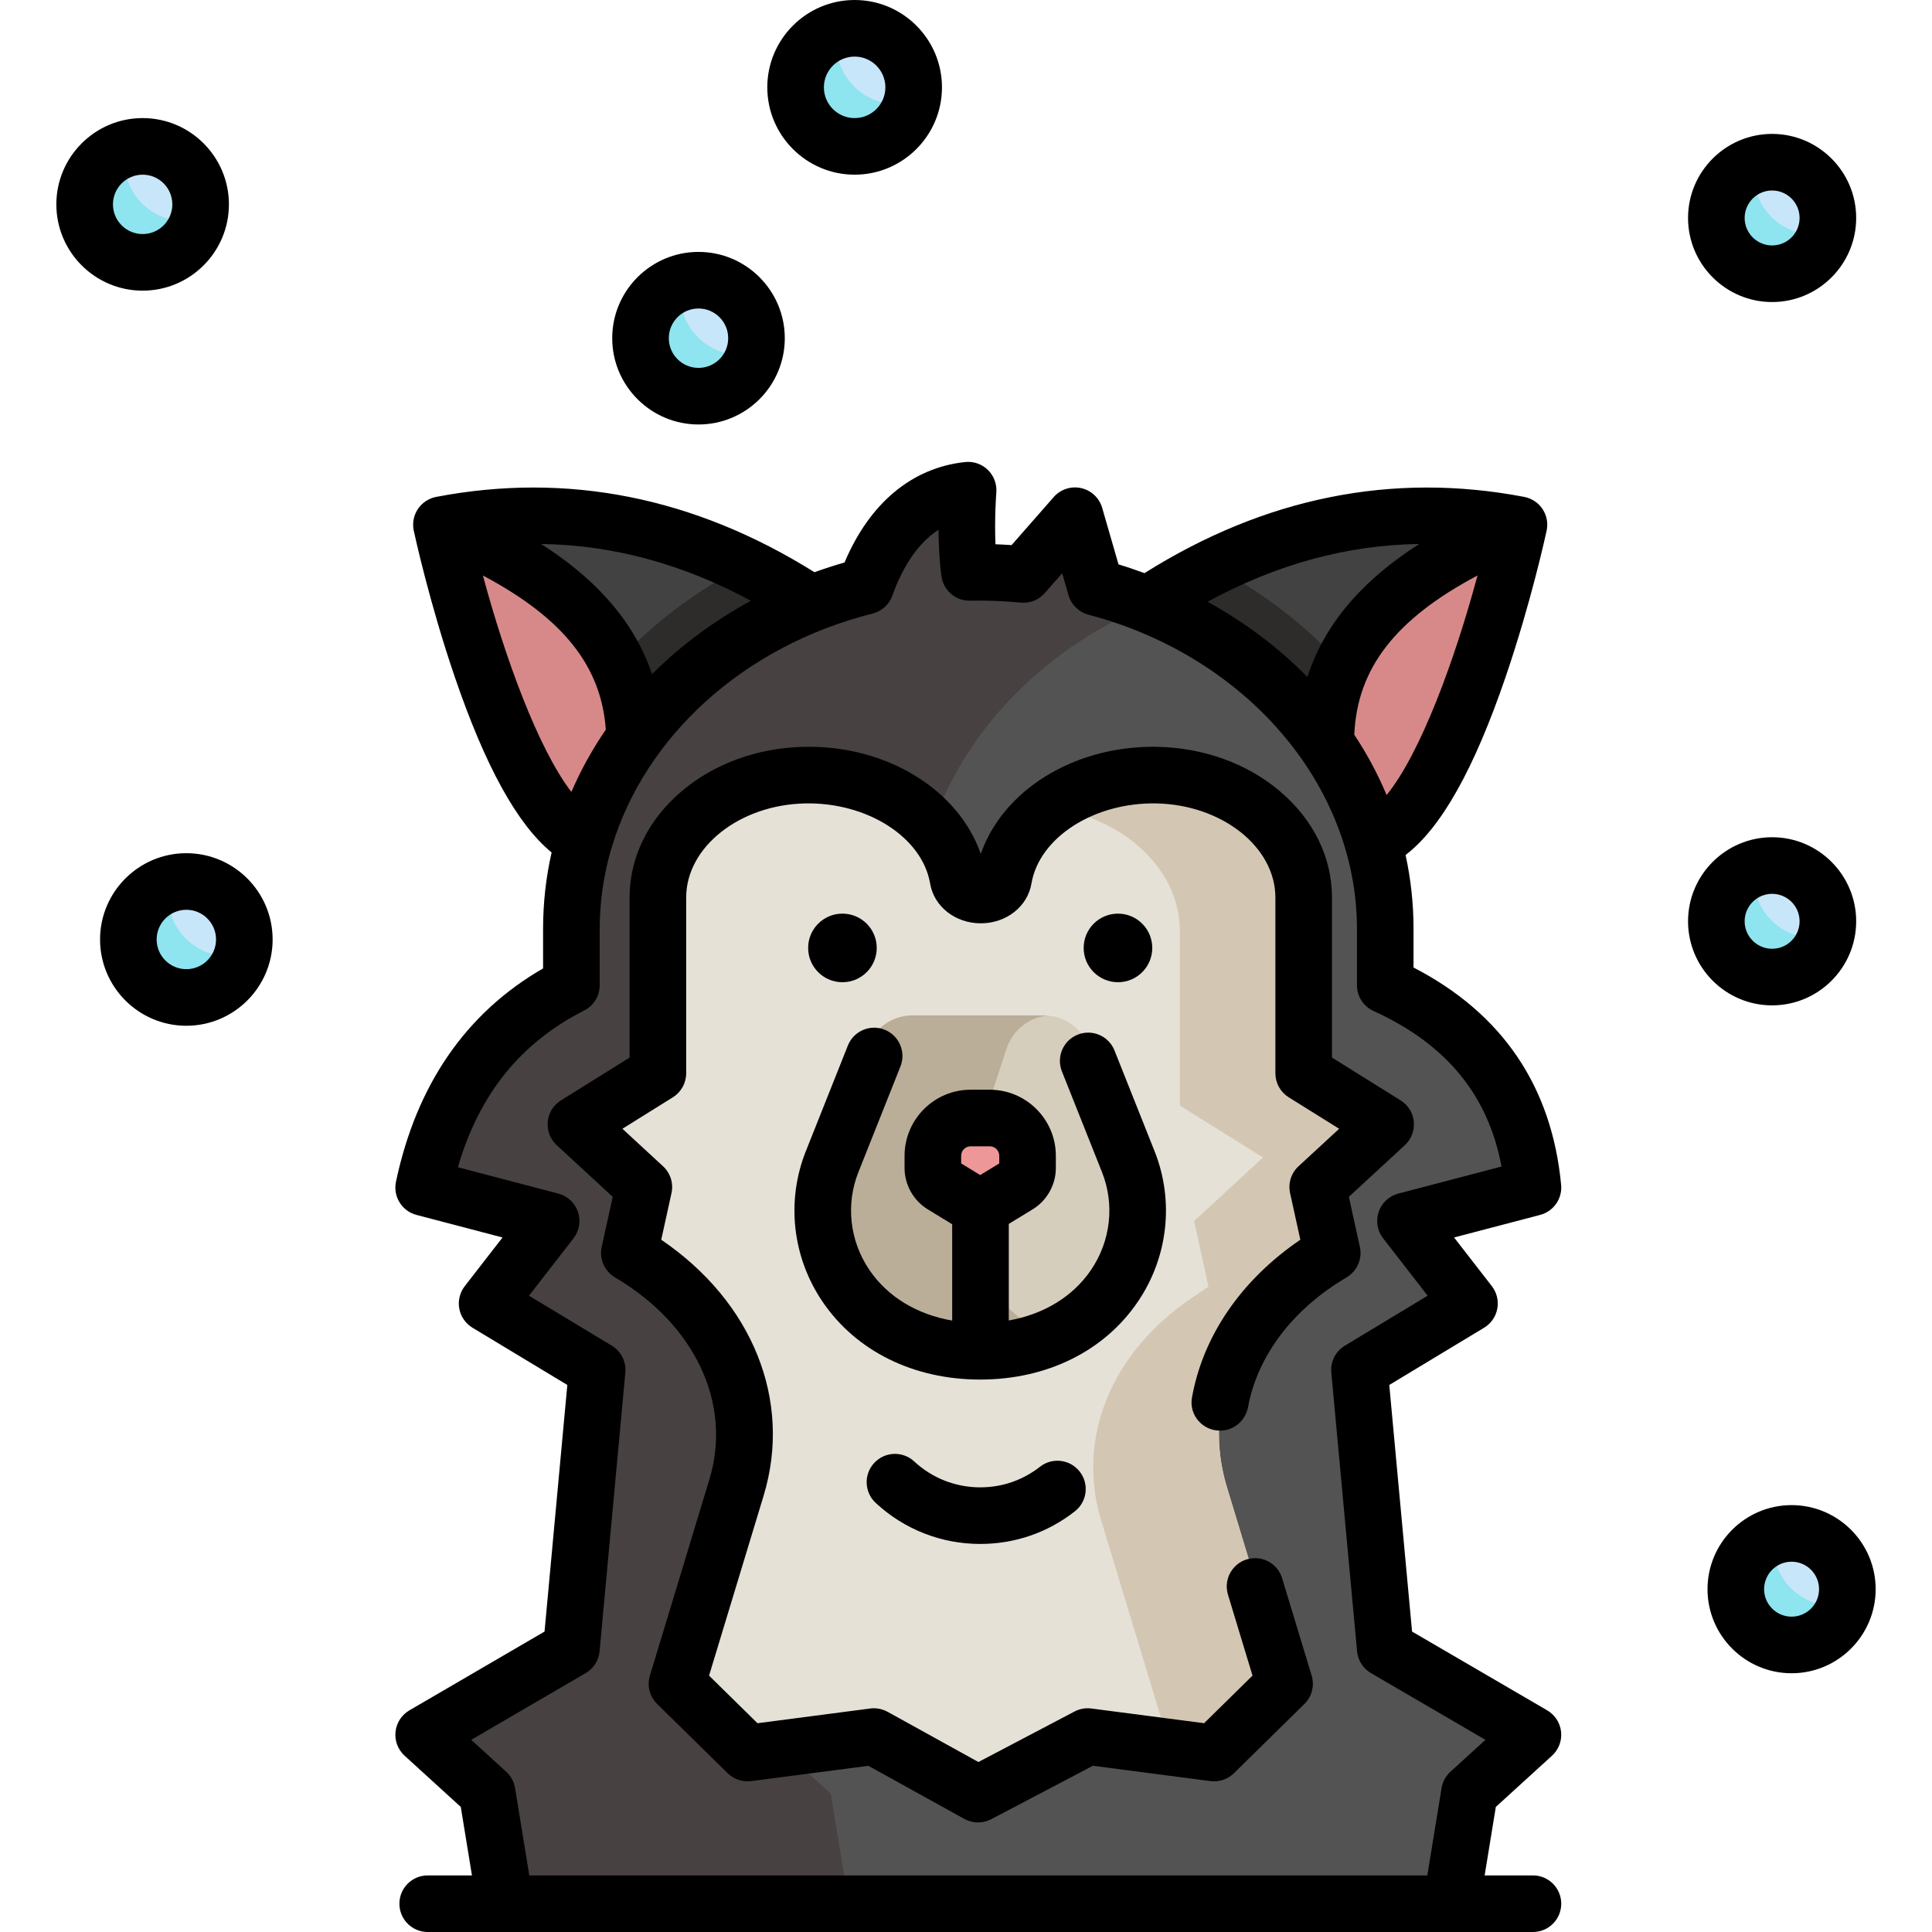 <?xml version="1.0" encoding="iso-8859-1"?>
<!-- Generator: Adobe Illustrator 19.0.0, SVG Export Plug-In . SVG Version: 6.00 Build 0)  -->
<svg version="1.1" id="Capa_1" xmlns="http://www.w3.org/2000/svg" xmlns:xlink="http://www.w3.org/1999/xlink" x="0px" y="0px"
	 viewBox="0 0 511.999 511.999" style="enable-background:new 0 0 511.999 511.999;" xml:space="preserve">
<g>
	<path id="SVGCleanerId_0" style="fill:#424242;" d="M340.772,185.022c-7.086-7.218-15.368-13.454-24.616-18.537l-12.833-7.051
		l12.868-6.988c19.633-10.661,39.198-15.989,59.813-16.286l28.142-0.406L380.425,150.9c-13.897,8.873-22.508,18.997-26.325,30.952
		l-2.284,16.456L340.772,185.022z"/>
</g>
<g>
	<path id="SVGCleanerId_0_1_" style="fill:#424242;" d="M340.772,185.022c-7.086-7.218-15.368-13.454-24.616-18.537l-12.833-7.051
		l12.868-6.988c19.633-10.661,39.198-15.989,59.813-16.286l28.142-0.406L380.425,150.9c-13.897,8.873-22.508,18.997-26.325,30.952
		l-2.284,16.456L340.772,185.022z"/>
</g>
<path style="fill:#D7898A;" d="M360.087,213.782c-2.129-5.082-4.77-10.014-7.852-14.658l-1.439-2.17l0.113-2.602
	c0.892-20.467,12.615-36.008,36.893-48.91l16.343-9.689l-4.864,18.828c-2.795,10.405-12.901,45.57-25.618,61.164l-8.426,10.331
	L360.087,213.782z"/>
<path id="SVGCleanerId_1" style="fill:#424242;" d="M179.064,185.022c7.086-7.218,15.368-13.454,24.616-18.537l12.833-7.051
	l-12.868-6.988c-19.633-10.661-39.198-15.989-59.813-16.286l-28.141-0.406l23.721,15.146c13.897,8.873,22.508,18.997,26.325,30.952
	l4.034,12.637L179.064,185.022z"/>
<g>
	<path id="SVGCleanerId_0_2_" style="fill:#424242;" d="M340.772,185.022c-7.086-7.218-15.368-13.454-24.616-18.537l-12.833-7.051
		l12.868-6.988c19.633-10.661,39.198-15.989,59.813-16.286l28.142-0.406L380.425,150.9c-13.897,8.873-22.508,18.997-26.325,30.952
		l-2.284,16.456L340.772,185.022z"/>
</g>
<g>
	<path id="SVGCleanerId_1_1_" style="fill:#424242;" d="M179.064,185.022c7.086-7.218,15.368-13.454,24.616-18.537l12.833-7.051
		l-12.868-6.988c-19.633-10.661-39.198-15.989-59.813-16.286l-28.141-0.406l23.721,15.146c13.897,8.873,22.508,18.997,26.325,30.952
		l4.034,12.637L179.064,185.022z"/>
</g>
<path style="fill:#2D2C2A;" d="M163.275,175.736c0.966,1.986,1.791,4.021,2.46,6.116l4.034,12.637l9.294-9.466
	c7.086-7.218,15.368-13.454,24.616-18.537l12.833-7.051l-12.868-6.988c-1.871-1.016-3.741-1.968-5.612-2.888
	C184.651,156.352,172.894,165.266,163.275,175.736z"/>
<path style="fill:#D7898A;" d="M159.749,213.782c2.129-5.082,4.77-10.014,7.852-14.658l1.439-2.17l1.39-2.949
	c-0.892-20.467-14.118-35.66-38.397-48.563l-16.343-9.689l4.864,18.828c2.795,10.405,12.901,45.57,25.618,61.164l8.426,10.331
	L159.749,213.782z"/>
<path style="fill:#2D2C2A;" d="M316.156,166.485c9.249,5.083,17.53,11.319,24.616,18.537l11.044,13.286l2.284-16.456
	c0.556-1.742,1.227-3.44,1.989-5.107c-9.625-10.725-21.455-19.885-34.96-26.854c-1.646,0.819-3.291,1.662-4.937,2.556l-12.868,6.988
	L316.156,166.485z"/>
<path style="fill:#545353;" d="M133.473,505.001l-4.844-29.682l-17.191-15.672l39.515-23.033l6.774-73.31l-29.37-17.726
	l16.849-21.719l-33.83-8.87l2.289-7.885c6.16-21.225,18.697-36.805,37.264-46.315v-14.65c0-42.06,32.112-79.544,78.121-91.238
	c3.517-9.797,8.68-16.939,15.347-21.23l12.239-7.878l0.089,14.555c0.025,4.077,0.24,7.717,0.641,10.825
	c0.648-0.011,1.275-0.016,1.904-0.016c3.916,0,7.87,0.188,11.757,0.557l14.091-16.059l5.66,19.586
	c45.252,12.044,76.828,49.385,76.828,90.898v14.636c21.357,9.801,34.201,25.58,38.174,46.901l1.364,7.315l-33.815,8.866
	l16.848,21.72l-29.369,17.726l6.773,73.31l39.515,23.033l-17.192,15.672l-4.842,29.682L133.473,505.001L133.473,505.001z"/>
<path style="fill:#474141;" d="M202.977,459.648l39.515-23.033l6.774-73.31l-29.37-17.726l16.849-21.719l-33.83-8.87l2.289-7.885
	c6.16-21.225,18.697-36.805,37.264-46.315v-14.65c0-37.129,25.032-70.679,62.549-86.083c-4.574-1.881-9.322-3.506-14.242-4.815
	l-5.66-19.586l-14.091,16.059c-3.888-0.369-7.842-0.557-11.757-0.557c-0.628,0-1.255,0.005-1.904,0.016
	c-0.401-3.109-0.616-6.748-0.641-10.825l-0.089-14.555l-12.239,7.878c-6.667,4.29-11.829,11.433-15.347,21.23
	c-46.01,11.694-78.12,49.178-78.12,91.238v14.65c-18.567,9.51-31.103,25.091-37.264,46.315l-2.289,7.885l33.83,8.87l-16.849,21.719
	l29.37,17.726l-6.774,73.31l-39.515,23.033l17.191,15.672l4.844,29.682h91.539l-4.844-29.682L202.977,459.648z"/>
<path style="fill:#E6E1D7;" d="M231.488,460.717l-33.577,4.383l-19.063-18.734l15.853-52.286
	c6.609-21.796-2.575-44.377-23.967-58.929l-4.476-3.045l3.817-17.354L151.812,297.9l22.035-13.746v-46.304
	c0-17.685,17.637-32.46,39.317-32.933c0.361-0.008,0.713-0.012,1.065-0.012c20.198,0,37.459,12.003,40.153,27.919
	c0.379,2.24,2.708,3.864,5.536,3.864s5.156-1.624,5.534-3.861c2.696-15.918,19.97-27.921,40.181-27.921
	c0.342,0,0.685,0.004,1.028,0.011c21.691,0.473,39.328,15.247,39.328,32.933v46.304l22.036,13.746l-18.266,16.854l3.817,17.353
	l-4.476,3.045c-21.393,14.553-30.576,37.133-23.968,58.929l15.854,52.286l-19.064,18.734l-33.588-4.381l-29.144,15.316
	L231.488,460.717z"/>
<g>
	<path style="fill:#D3C7B4;" d="M368.025,297.898l-22.036-13.746v-46.304c0-17.685-17.637-32.46-39.328-32.933
		c-0.344-0.007-0.687-0.011-1.028-0.011c-10.842,0-20.835,3.457-28.189,9.117c19.77,2.109,35.228,16.111,35.228,32.669v46.304
		l22.036,13.746l-18.266,16.854l3.817,17.353l-4.476,3.045c-21.393,14.553-30.576,37.133-23.968,58.929l15.854,52.286l-7.217,7.092
		l21.47,2.801l19.064-18.734l-15.854-52.286c-6.608-21.796,2.576-44.377,23.968-58.929l4.476-3.045l-3.817-17.353L368.025,297.898z"
		/>
	<polygon style="fill:#D3C7B4;" points="255.019,469.561 251.155,471.591 259.191,476.035 268.232,471.285 	"/>
</g>
<path style="fill:#D6CEBD;" d="M259.264,358.379L259.264,358.379c-27.646,0-47.304-26.148-38.917-51.764l9.413-28.751
	c1.714-5.233,6.597-8.773,12.103-8.773h34.799c5.507,0,10.39,3.539,12.103,8.773l9.414,28.751
	C306.567,332.231,286.909,358.379,259.264,358.379z"/>
<path style="fill:#BAAE99;" d="M257.354,306.615l9.413-28.751c1.598-4.88,5.953-8.285,10.999-8.723
	c-0.365-0.031-0.733-0.051-1.104-0.051h-34.799c-5.507,0-10.39,3.539-12.103,8.773l-9.413,28.751
	c-8.387,25.616,11.272,51.764,38.917,51.764l0,0c6.742,0,13.003-1.564,18.504-4.287
	C260.712,345.648,251.013,325.984,257.354,306.615z"/>
<g>
	<path style="fill:#C8E6FA;" d="M37.799,70.028c-8.75,0-15.867-7.118-15.867-15.867s7.118-15.867,15.867-15.867
		s15.867,7.118,15.867,15.867S46.549,70.028,37.799,70.028z"/>
	<path style="fill:#C8E6FA;" d="M185.111,105.492c-8.75,0-15.867-7.118-15.867-15.867s7.118-15.867,15.867-15.867
		c8.75,0,15.867,7.118,15.867,15.867S193.86,105.492,185.111,105.492z"/>
	<path style="fill:#C8E6FA;" d="M226.487,39.014c-8.75,0-15.867-7.118-15.867-15.867s7.118-15.867,15.867-15.867
		c8.75,0,15.867,7.118,15.867,15.867S235.237,39.014,226.487,39.014z"/>
	<path style="fill:#C8E6FA;" d="M469.628,73.632c-8.75,0-15.867-7.118-15.867-15.867s7.118-15.867,15.867-15.867
		s15.867,7.118,15.867,15.867S478.378,73.632,469.628,73.632z"/>
	<path style="fill:#C8E6FA;" d="M469.628,260.021c-8.75,0-15.867-7.118-15.867-15.867s7.118-15.867,15.867-15.867
		s15.867,7.118,15.867,15.867S478.378,260.021,469.628,260.021z"/>
	<path style="fill:#C8E6FA;" d="M474.788,437.017c-8.75,0-15.867-7.118-15.867-15.867s7.118-15.867,15.867-15.867
		s15.867,7.118,15.867,15.867S483.537,437.017,474.788,437.017z"/>
	<path style="fill:#C8E6FA;" d="M49.382,264.838c-8.75,0-15.867-7.118-15.867-15.867c0-8.75,7.118-15.867,15.867-15.867
		s15.867,7.118,15.867,15.867S58.131,264.838,49.382,264.838z"/>
</g>
<g>
	<path style="fill:#8EE4EF;" d="M48.842,58.563c-8.75,0-15.867-7.118-15.867-15.867c0-1.305,0.176-2.567,0.474-3.781
		C26.81,40.811,21.931,46.92,21.931,54.16c0,8.75,7.118,15.867,15.867,15.867c7.445,0,13.691-5.16,15.394-12.086
		C51.808,58.337,50.351,58.563,48.842,58.563z"/>
	<path style="fill:#8EE4EF;" d="M196.153,94.027c-8.75,0-15.867-7.118-15.867-15.867c0-1.305,0.176-2.567,0.474-3.781
		c-6.638,1.898-11.517,8.007-11.517,15.247c0,8.75,7.118,15.867,15.867,15.867c7.445,0,13.691-5.16,15.394-12.086
		C199.12,93.802,197.663,94.027,196.153,94.027z"/>
	<path style="fill:#8EE4EF;" d="M237.529,27.548c-8.75,0-15.867-7.118-15.867-15.867c0-1.305,0.176-2.567,0.474-3.781
		c-6.638,1.898-11.517,8.007-11.517,15.247c0,8.75,7.118,15.867,15.867,15.867c7.445,0,13.691-5.16,15.394-12.086
		C240.496,27.323,239.04,27.548,237.529,27.548z"/>
	<path style="fill:#8EE4EF;" d="M480.671,62.166c-8.75,0-15.867-7.118-15.867-15.867c0-1.305,0.176-2.567,0.474-3.781
		c-6.638,1.898-11.517,8.007-11.517,15.247c0,8.75,7.118,15.867,15.867,15.867c7.445,0,13.691-5.16,15.394-12.086
		C483.637,61.941,482.181,62.166,480.671,62.166z"/>
	<path style="fill:#8EE4EF;" d="M480.671,248.555c-8.75,0-15.867-7.118-15.867-15.867c0-1.305,0.176-2.567,0.474-3.781
		c-6.638,1.898-11.517,8.007-11.517,15.247c0,8.75,7.118,15.867,15.867,15.867c7.445,0,13.691-5.16,15.394-12.086
		C483.637,248.33,482.181,248.555,480.671,248.555z"/>
	<path style="fill:#8EE4EF;" d="M485.83,425.552c-8.75,0-15.867-7.118-15.867-15.867c0-1.305,0.176-2.567,0.474-3.781
		c-6.638,1.898-11.517,8.007-11.517,15.247c0,8.75,7.118,15.867,15.867,15.867c7.445,0,13.691-5.16,15.394-12.086
		C488.796,425.326,487.339,425.552,485.83,425.552z"/>
	<path style="fill:#8EE4EF;" d="M60.424,253.372c-8.75,0-15.867-7.118-15.867-15.867c0-1.305,0.176-2.567,0.474-3.781
		c-6.638,1.898-11.517,8.007-11.517,15.247c0,8.75,7.118,15.867,15.867,15.867c7.445,0,13.691-5.16,15.394-12.086
		C63.39,253.146,61.934,253.372,60.424,253.372z"/>
</g>
<path style="fill:#BAAE99;" d="M267.336,311.343c0-4.142-3.356-7.499-7.499-7.499c-4.141,0-7.499,3.356-7.499,7.499v46.462
	c2.243,0.369,4.552,0.575,6.926,0.575l0,0c2.78,0,5.474-0.276,8.072-0.778V311.343z"/>
<path style="fill:#ED9798;" d="M246.716,310.361v-4.059c0-5.81,4.71-10.519,10.519-10.519h5.055c5.809,0,10.519,4.709,10.519,10.519
	v4.059c0,1.518-0.79,2.927-2.086,3.717l-8.119,4.959c-1.746,1.066-3.94,1.066-5.686,0l-8.119-4.958
	C247.507,313.288,246.716,311.879,246.716,310.361z"/>
<path d="M226.487,46.292c12.763,0,23.145-10.383,23.145-23.145S239.25,0,226.487,0c-12.762,0-23.145,10.383-23.145,23.145
	S213.725,46.292,226.487,46.292z M226.487,14.998c4.493,0,8.148,3.655,8.148,8.148s-3.655,8.148-8.148,8.148
	c-4.492,0-8.148-3.655-8.148-8.148S221.995,14.998,226.487,14.998z"/>
<path d="M185.111,112.492c12.609,0,22.866-10.258,22.866-22.866c0-12.609-10.257-22.867-22.866-22.867
	c-12.609,0-22.867,10.258-22.867,22.867C162.245,102.234,172.502,112.492,185.111,112.492z M185.111,81.756
	c4.339,0,7.869,3.53,7.869,7.87s-3.529,7.869-7.869,7.869c-4.339,0-7.87-3.529-7.87-7.869S180.772,81.756,185.111,81.756z"/>
<path d="M60.666,54.16c0-12.608-10.257-22.866-22.866-22.866S14.933,41.552,14.933,54.16S25.19,77.027,37.799,77.027
	S60.666,66.768,60.666,54.16z M29.931,54.16c0-4.339,3.53-7.869,7.869-7.869s7.869,3.529,7.869,7.869s-3.53,7.869-7.869,7.869
	S29.931,58.5,29.931,54.16z"/>
<path d="M49.382,226.104c-12.609,0-22.866,10.258-22.866,22.866c0,12.608,10.257,22.866,22.866,22.866s22.867-10.258,22.867-22.866
	C72.249,236.362,61.99,226.104,49.382,226.104z M49.382,256.839c-4.338,0-7.869-3.529-7.869-7.869c0-4.339,3.53-7.869,7.869-7.869
	c4.339,0,7.87,3.529,7.87,7.869C57.251,253.309,53.72,256.839,49.382,256.839z"/>
<path d="M469.628,80.043c12.284,0,22.278-9.994,22.278-22.278s-9.994-22.278-22.278-22.278s-22.278,9.994-22.278,22.278
	S457.344,80.043,469.628,80.043z M469.628,50.483c4.015,0,7.281,3.266,7.281,7.281s-3.266,7.281-7.281,7.281
	s-7.281-3.266-7.281-7.281S465.613,50.483,469.628,50.483z"/>
<path d="M469.628,266.432c12.284,0,22.278-9.994,22.278-22.278c0-12.284-9.994-22.278-22.278-22.278s-22.278,9.994-22.278,22.278
	C447.35,256.438,457.344,266.432,469.628,266.432z M469.628,236.872c4.015,0,7.281,3.266,7.281,7.281s-3.266,7.281-7.281,7.281
	s-7.281-3.266-7.281-7.281S465.613,236.872,469.628,236.872z"/>
<path d="M474.788,398.871c-12.285,0-22.279,9.994-22.279,22.278c0,12.284,9.994,22.278,22.279,22.278
	c12.284,0,22.278-9.994,22.278-22.278C497.066,408.866,487.072,398.871,474.788,398.871z M474.788,428.43
	c-4.015,0-7.282-3.266-7.282-7.281s3.267-7.281,7.282-7.281s7.281,3.266,7.281,7.281S478.803,428.43,474.788,428.43z"/>
<circle cx="223.254" cy="251.21" r="9.089"/>
<circle cx="296.272" cy="251.21" r="9.089"/>
<path d="M413.715,314.003c-2.476-26.115-15.626-45.471-39.116-57.6v-10.261c0-6.643-0.717-13.182-2.109-19.56
	c9.434-7.2,18.145-22.717,26.502-47.162c6.689-19.566,10.617-37.575,10.87-38.745l0,0c0.003-0.014,0.008-0.038,0.01-0.047
	c0.074-0.345,0.114-0.688,0.14-1.031c0.005-0.071,0.01-0.141,0.013-0.212c0.017-0.369,0.011-0.736-0.026-1.096
	c-0.001-0.008,0-0.015,0-0.022c-0.002-0.018-0.008-0.035-0.01-0.054c-0.041-0.364-0.109-0.722-0.202-1.072
	c-0.01-0.036-0.016-0.073-0.026-0.109c-0.096-0.341-0.218-0.671-0.36-0.993c-0.03-0.067-0.06-0.133-0.092-0.199
	c-0.148-0.312-0.313-0.615-0.502-0.904c-0.025-0.037-0.052-0.071-0.077-0.108c-0.182-0.267-0.383-0.522-0.599-0.764
	c-0.037-0.041-0.071-0.085-0.109-0.125c-0.236-0.253-0.492-0.489-0.763-0.709c-0.048-0.039-0.097-0.076-0.146-0.113
	c-0.562-0.434-1.191-0.791-1.877-1.054c-0.064-0.025-0.128-0.05-0.193-0.073c-0.3-0.106-0.607-0.201-0.927-0.27
	c-0.037-0.008-0.073-0.01-0.11-0.018c-0.019-0.004-0.036-0.012-0.056-0.015c-34.894-6.678-68.745,0.123-100.646,20.199
	c-2.268-0.833-4.56-1.614-6.885-2.314l-4.329-14.982c-0.761-2.633-2.897-4.641-5.572-5.237c-2.671-0.596-5.461,0.313-7.27,2.375
	l-11.167,12.73c-1.424-0.096-2.85-0.169-4.27-0.219c-0.3-7.049,0.218-13.643,0.225-13.727c0.182-2.226-0.639-4.415-2.237-5.975
	c-1.598-1.56-3.806-2.33-6.029-2.09c-14.088,1.496-25.323,10.898-31.957,26.62c-2.693,0.77-5.35,1.632-7.969,2.578
	c-31.79-19.892-65.508-26.613-100.268-19.958c-0.021,0.004-0.04,0.013-0.062,0.017c-0.035,0.007-0.07,0.01-0.105,0.017
	c-0.317,0.068-0.621,0.162-0.919,0.267c-0.071,0.025-0.139,0.052-0.209,0.079c-0.681,0.263-1.306,0.617-1.865,1.049
	c-0.051,0.039-0.101,0.077-0.151,0.117c-0.27,0.219-0.524,0.454-0.76,0.706c-0.039,0.042-0.074,0.086-0.112,0.129
	c-0.214,0.24-0.413,0.493-0.594,0.758c-0.026,0.038-0.055,0.074-0.081,0.113c-0.188,0.287-0.352,0.589-0.5,0.9
	c-0.032,0.068-0.064,0.135-0.094,0.205c-0.141,0.32-0.263,0.649-0.358,0.988c-0.011,0.039-0.018,0.079-0.029,0.118
	c-0.091,0.345-0.158,0.698-0.199,1.058c-0.002,0.021-0.009,0.04-0.011,0.061c-0.001,0.009,0,0.017-0.001,0.025
	c-0.036,0.358-0.042,0.722-0.026,1.089c0.003,0.074,0.008,0.148,0.013,0.222c0.026,0.34,0.066,0.682,0.139,1.025
	c0.002,0.008,0.006,0.029,0.009,0.041c0.001,0.004,0.002,0.007,0.002,0.011c0.261,1.209,4.187,19.198,10.868,38.74
	c8.105,23.709,16.544,39.021,25.653,46.492c-1.492,6.588-2.26,13.352-2.26,20.232v10.493
	c-20.424,11.792-33.531,30.784-38.985,56.521c-0.83,3.915,1.562,7.793,5.434,8.809l22.803,5.978l-10.01,12.9
	c-1.313,1.691-1.839,3.863-1.448,5.968c0.392,2.105,1.665,3.942,3.498,5.048l25.133,15.168l-6.039,65.353l-35.812,20.877
	c-2.063,1.202-3.428,3.313-3.68,5.687c-0.252,2.373,0.641,4.725,2.405,6.333l14.889,13.572l2.963,18.151h-11.726
	c-4.141,0-7.499,3.356-7.499,7.499s3.357,7.499,7.499,7.499h20.547h250.731h21.621c4.142,0,7.499-3.356,7.499-7.499
	s-3.356-7.499-7.499-7.499h-12.799l2.962-18.151l14.89-13.572c1.764-1.608,2.657-3.96,2.405-6.333
	c-0.252-2.374-1.618-4.485-3.68-5.687l-35.813-20.877l-6.039-65.353l25.133-15.168c1.833-1.106,3.105-2.943,3.497-5.048
	c0.393-2.104-0.135-4.276-1.447-5.968l-10.009-12.903l22.804-5.978C411.706,321.032,414.062,317.661,413.715,314.003z
	 M391.556,152.507c-5.942,22.123-15.044,47.088-24.091,58.185c-2.313-5.519-5.165-10.865-8.565-15.988
	C359.661,177.251,369.615,164.167,391.556,152.507z M376.12,144.158c-12.881,8.225-24.591,19.45-29.639,35.261
	c-7.639-7.782-16.6-14.519-26.473-19.943C338.329,149.526,356.897,144.435,376.12,144.158z M199.023,159.204
	c-9.747,5.294-18.622,11.856-26.229,19.454c-5.177-15.41-16.714-26.409-29.387-34.5
	C162.453,144.434,180.862,149.433,199.023,159.204z M127.975,152.512c21.371,11.358,31.369,24.069,32.572,40.852
	c-3.625,5.276-6.665,10.797-9.125,16.506C142.596,198.405,133.781,174.11,127.975,152.512z M370.562,316.314
	c-2.437,0.639-4.389,2.458-5.198,4.843c-0.811,2.385-0.368,5.017,1.176,7.007l11.801,15.213l-21.939,13.241
	c-2.462,1.485-3.856,4.247-3.592,7.11l6.826,73.879c0.223,2.412,1.598,4.567,3.689,5.788l30.328,17.679l-9.272,8.452
	c-1.249,1.139-2.077,2.667-2.35,4.334l-3.775,23.142H140.272l-3.777-23.142c-0.272-1.668-1.1-3.195-2.349-4.334l-9.272-8.452
	l30.328-17.679c2.093-1.221,3.467-3.376,3.69-5.788l6.827-73.879c0.265-2.863-1.131-5.625-3.592-7.11l-21.94-13.241l11.801-15.213
	c1.544-1.99,1.985-4.622,1.176-7.007c-0.81-2.386-2.763-4.204-5.199-4.843l-26.621-6.979c5.621-19.367,16.621-33,33.475-41.55
	c2.519-1.278,4.105-3.862,4.105-6.687v-14.957c0-7.149,1.031-14.155,2.978-20.895c0.11-0.297,0.205-0.597,0.276-0.899
	c8.795-29.12,34.761-53.113,69.082-61.753c2.434-0.613,4.398-2.402,5.237-4.767c2.2-6.205,5.963-13.398,12.226-17.429
	c0.023,3.849,0.215,8.222,0.773,12.3c0.516,3.767,3.753,6.582,7.571,6.481c4.427-0.085,8.955,0.087,13.441,0.522
	c2.396,0.231,4.769-0.704,6.36-2.52l4.619-5.265l1.682,5.817c0.732,2.534,2.742,4.497,5.293,5.169
	c41.887,11.04,71.141,45.268,71.141,83.237v14.957c0,2.94,1.719,5.609,4.395,6.826c19.238,8.748,30.383,22.268,33.915,41.22
	L370.562,316.314z"/>
<path d="M332.599,412.924L332.599,412.924c-5.032,0-8.637,4.859-7.176,9.675l6.506,21.455l-12.833,12.611l-29.884-3.897
	c-1.528-0.197-3.09,0.079-4.458,0.799l-25.466,13.383l-24.067-13.308c-1.116-0.617-2.365-0.937-3.628-0.937
	c-0.323,0-0.647,0.021-0.97,0.063l-29.883,3.897l-12.832-12.611l14.45-47.652c7.67-25.294-2.943-51.415-27.123-67.863l2.716-12.348
	c0.573-2.603-0.28-5.314-2.239-7.122l-10.766-9.935l13.371-8.342c2.196-1.37,3.529-3.774,3.529-6.362v-46.581
	c0-13.371,14.128-24.557,31.493-24.935c16.5-0.347,31.08,8.973,33.157,21.245c1.032,6.101,6.677,10.528,13.423,10.528
	c6.747,0,12.392-4.429,13.422-10.528c2.078-12.271,16.667-21.581,33.158-21.245c17.364,0.379,31.492,11.564,31.492,24.935v46.581
	c0,2.588,1.334,4.992,3.529,6.362l13.372,8.342l-10.767,9.935c-1.959,1.808-2.811,4.518-2.238,7.121l2.717,12.348
	c-15.852,10.783-25.866,25.725-28.725,41.864c-0.808,4.56,2.771,8.726,7.402,8.726h0.073c3.662,0,6.728-2.657,7.394-6.259
	c2.473-13.374,11.625-25.811,26.072-34.324c2.811-1.657,4.262-4.911,3.561-8.098l-2.921-13.275l14.831-13.686
	c2.37-2.186,3.146-5.725,1.645-8.832c-0.634-1.312-1.691-2.375-2.928-3.146l-18.019-11.24v-42.42
	c0-10.668-4.944-20.708-13.923-28.268c-8.614-7.254-20.063-11.394-32.241-11.66c-0.426-0.01-0.851-0.014-1.275-0.014
	c-21.399,0-39.893,11.763-45.631,28.405c-5.851-16.972-24.972-28.909-46.906-28.391c-12.177,0.266-23.627,4.406-32.241,11.66
	c-8.978,7.562-13.922,17.601-13.922,28.268v42.42l-18.037,11.252c-1.235,0.77-2.288,1.835-2.918,3.147
	c-1.49,3.105-0.713,6.635,1.653,8.82l14.831,13.686l-2.92,13.275c-0.701,3.186,0.751,6.441,3.561,8.098
	c21.24,12.518,31.046,33.516,24.985,53.503l-15.766,51.997c-0.81,2.671-0.07,5.569,1.92,7.525l18.674,18.351
	c1.645,1.615,3.939,2.385,6.226,2.088l31.061-4.051l25.45,14.072c1.128,0.624,2.378,0.937,3.628,0.937
	c1.198,0,2.396-0.287,3.488-0.861l26.942-14.159l31.149,4.062c2.284,0.299,4.582-0.473,6.226-2.088l18.675-18.351
	c1.99-1.956,2.73-4.854,1.921-7.525l-7.823-25.798C338.816,415.086,335.903,412.924,332.599,412.924z"/>
<path d="M295.352,278.383c-1.531-3.849-5.894-5.723-9.739-4.195c-3.848,1.531-5.727,5.892-4.195,9.739l10.626,26.71
	c3.395,8.533,2.31,18.215-2.904,25.899c-4.805,7.084-12.533,11.761-21.805,13.402v-25.589l6.335-3.868
	c3.786-2.313,6.139-6.506,6.139-10.942v-3.235c0-9.659-7.858-17.518-17.518-17.518h-5.056c-9.659,0-17.518,7.859-17.518,17.518
	v3.235c0,4.438,2.354,8.632,6.14,10.942l6.481,3.958v25.526c-9.337-1.618-17.119-6.308-21.95-13.43
	c-5.213-7.685-6.299-17.366-2.905-25.899l11.146-28.017c1.531-3.848-0.348-8.209-4.195-9.739c-3.85-1.534-8.209,0.348-9.739,4.195
	l-11.146,28.017c-5.234,13.157-3.579,28.059,4.428,39.863c8.9,13.119,24.13,20.643,41.787,20.643c0.016,0,0.032-0.001,0.048-0.001
	c0.009,0,0.017,0.001,0.025,0.001c0.028,0,0.055-0.004,0.083-0.004c17.59-0.044,32.758-7.559,41.631-20.639
	c8.008-11.804,9.662-26.706,4.428-39.863L295.352,278.383z M254.715,306.303c0-1.391,1.131-2.521,2.521-2.521h5.056
	c1.39,0,2.521,1.131,2.521,2.521v2.016l-5.048,3.084l-5.048-3.084v-2.016H254.715z"/>
<path d="M275.601,388.707c-4.548,3.568-10.024,5.454-15.837,5.454c-6.516,0-12.726-2.438-17.486-6.862
	c-3.034-2.82-7.779-2.646-10.598,0.387c-2.82,3.034-2.647,7.778,0.387,10.598c7.545,7.014,17.381,10.875,27.698,10.875
	c9.202,0,17.879-2.992,25.094-8.652c3.258-2.557,3.827-7.27,1.271-10.527C283.573,386.719,278.86,386.152,275.601,388.707z"/>
<g>
</g>
<g>
</g>
<g>
</g>
<g>
</g>
<g>
</g>
<g>
</g>
<g>
</g>
<g>
</g>
<g>
</g>
<g>
</g>
<g>
</g>
<g>
</g>
<g>
</g>
<g>
</g>
<g>
</g>
</svg>
